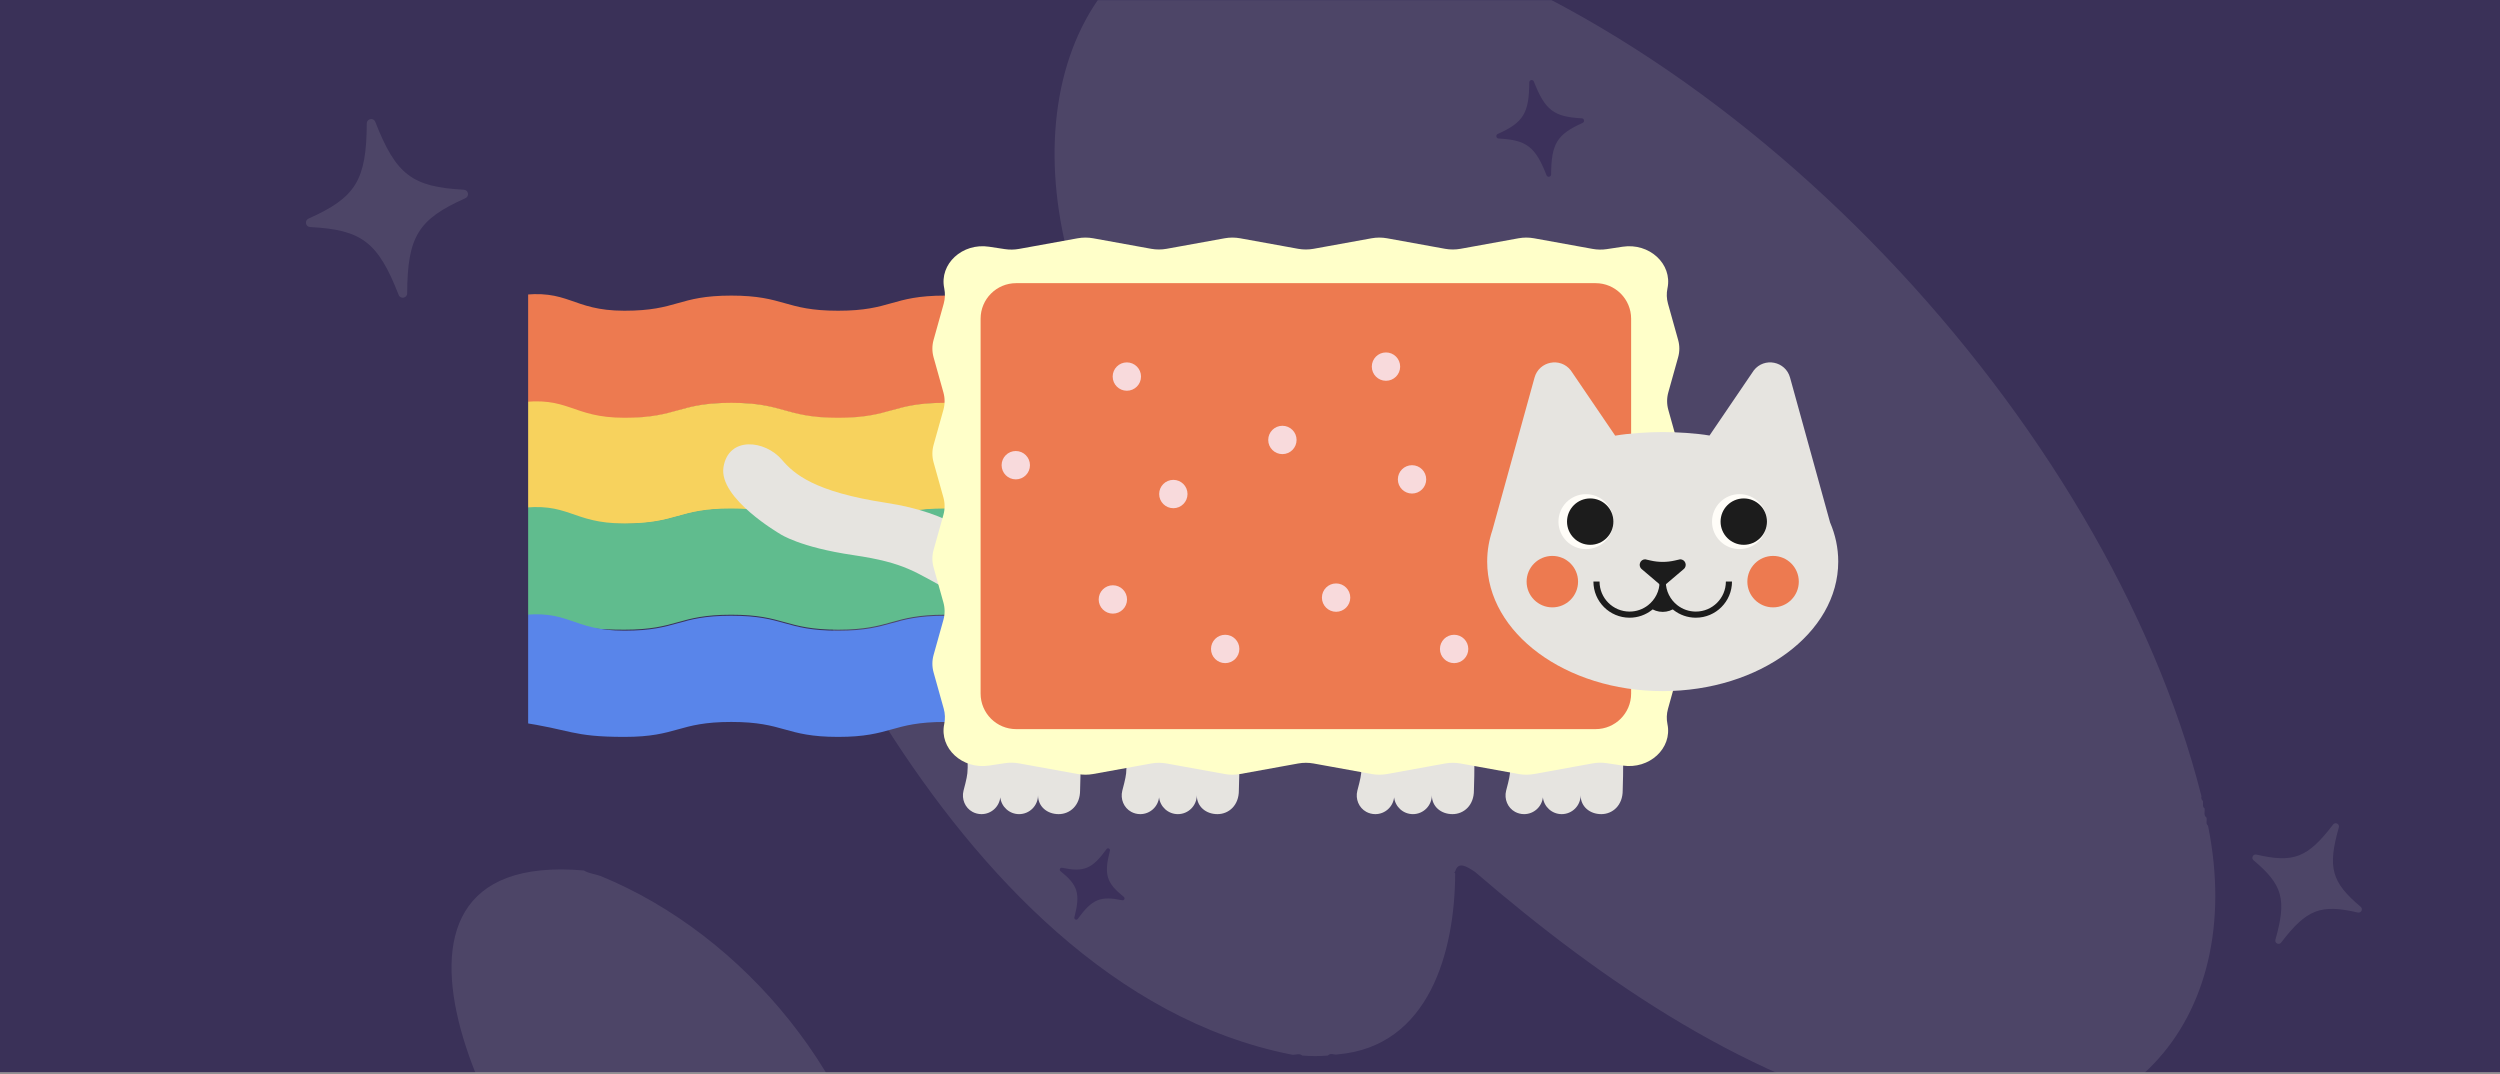 <svg width="1632" height="701" viewBox="0 0 1632 701" fill="none" xmlns="http://www.w3.org/2000/svg">
<rect x="0" y="0" width="1632" height="701" fill="#808080" stroke="none"/>
<rect width="1632" height="700.009" fill="#FFFDF8"></rect>
<path d="M1632 0H0V700H1632V0Z" fill="#3A3158"></path>
<mask id="mask0_703_38622" style="mask-type:luminance" maskUnits="userSpaceOnUse" x="0" y="0" width="1632" height="700">
<path d="M1632 0H0V700H1632V0Z" fill="white"></path>
</mask>
<g mask="url(#mask0_703_38622)">
<g opacity="0.1">
<path d="M578.29 807.99C564.7 706.13 486.43 610.55 392.21 571.93C388.49 570.55 384.54 570.31 381.15 568.25C214.49 553.83 328.1 773.06 397.4 827.09C450.45 886.16 585.81 931.2 578.29 807.99Z" fill="#FFFDF8"></path>
<path d="M1437.12 519.83C1375.28 274.79 1131.96 14.15 886.05 -49.89C884.13 -50.38 881.95 -48.98 880.73 -51.16C880.21 -51.21 879.7 -51.27 879.18 -51.32C878.03 -50.55 877.28 -50.97 876.78 -52.13C724.15 -81.71 660.61 41.89 699.68 175.62C700.49 176.16 701.02 176.79 700.46 177.81C700.57 178.39 700.69 178.96 700.8 179.54C729.99 259.55 692.33 214.93 646.8 203.33C465.23 161.32 511.08 383.11 578.11 473.9C639.05 569.94 727.39 665.47 842.74 688.36C845.24 689.14 848.13 687.13 850.12 689.05C855.69 689.51 861.26 689.54 866.83 689.05C868.7 686.97 871 688.95 873.24 688.29C933.16 683.17 949.76 620.91 949.94 570.14C949.51 569.78 949.06 569.42 949.89 569C951.87 561.91 957.45 565.63 962.79 569.09C1046.94 641.48 1142.9 707.08 1252.11 731.33C1384.34 760.6 1467.37 667.47 1441.39 539.01C1439.61 537.78 1440.94 535.49 1440.35 533.67C1438.28 532.11 1439.44 529.94 1439.17 527.79C1437.47 526.56 1438.39 524.63 1438.07 522.88C1437.06 522.09 1436.84 521.04 1437.11 519.84L1437.12 519.83Z" fill="#FFFDF8"></path>
</g>
</g>
<path d="M831 207.93C831 202.918 830.335 203.503 825.433 202.794C790.903 197.836 791.245 192.966 756.374 192.966C721.502 192.966 721.502 202.848 686.622 202.848C651.742 202.848 651.751 192.966 616.871 192.966C581.991 192.966 582 202.848 547.12 202.848C512.24 202.848 512.249 192.966 477.369 192.966C442.489 192.966 442.498 202.848 407.626 202.848C372.755 202.848 371.722 188.053 337.193 193.02L333 258.07C333 263.082 333.665 262.497 338.567 263.206C373.097 268.164 372.755 273.034 407.626 273.034C442.498 273.034 442.498 263.152 477.378 263.152C512.249 263.152 512.249 273.034 547.129 273.034C582 273.034 582 263.152 616.88 263.152C651.751 263.152 651.751 273.034 686.631 273.034C721.502 273.034 721.502 263.152 756.374 263.152C791.245 263.152 792.278 277.947 826.807 272.98" fill="#ED7A50"></path>
<path d="M831 277.736C831 272.785 830.335 273.363 825.433 272.663C790.903 267.765 791.245 262.955 756.374 262.955C721.502 262.955 721.502 272.715 686.622 272.715C651.742 272.715 651.751 262.955 616.871 262.955C581.991 262.955 582 272.715 547.12 272.715C512.24 272.715 512.249 262.955 477.369 262.955C442.489 262.955 442.498 272.715 407.626 272.715C372.755 272.715 371.722 258.101 337.193 263.007L333 327.264C333 332.215 333.665 331.637 338.567 332.337C373.097 337.235 372.755 342.045 407.626 342.045C442.498 342.045 442.498 332.285 477.378 332.285C512.249 332.285 512.249 342.045 547.129 342.045C582.009 342.045 582 332.285 616.88 332.285C651.76 332.285 651.751 342.045 686.631 342.045C721.502 342.045 721.502 332.285 756.374 332.285C791.245 332.285 792.278 346.899 826.807 341.993" fill="#F7D25D"></path>
<path d="M831 346.736C831 341.785 830.335 342.363 825.433 341.663C790.903 336.765 791.245 331.955 756.374 331.955C721.502 331.955 721.502 341.715 686.622 341.715C651.742 341.715 651.751 331.955 616.871 331.955C581.991 331.955 582 341.715 547.12 341.715C512.24 341.715 512.249 331.955 477.369 331.955C442.489 331.955 442.498 341.715 407.626 341.715C372.755 341.715 371.722 327.101 337.193 332.007L333 396.264C333 401.215 333.665 400.638 338.567 401.337C373.097 406.235 372.755 411.045 407.626 411.045C442.498 411.045 442.498 401.285 477.378 401.285C512.249 401.285 512.249 411.045 547.129 411.045C582 411.045 582 401.285 616.88 401.285C651.751 401.285 651.751 411.045 686.631 411.045C721.502 411.045 721.502 401.285 756.374 401.285C791.245 401.285 792.278 415.899 826.807 410.993" fill="#60BC8E"></path>
<path d="M831 416.736C831 411.785 830.335 412.362 825.433 411.663C790.903 406.765 791.245 401.955 756.374 401.955C721.502 401.955 721.502 411.715 686.622 411.715C651.742 411.715 651.751 401.955 616.871 401.955C581.991 401.955 582 411.715 547.12 411.715C512.24 411.715 512.249 401.955 477.369 401.955C442.489 401.955 442.498 411.715 407.626 411.715C372.755 411.715 371.722 397.101 337.193 402.007L333 466.264C333 471.215 333.665 470.638 338.567 471.337C373.097 476.235 372.755 481.045 407.626 481.045C442.498 481.045 442.498 471.285 477.378 471.285C512.258 471.285 512.249 481.045 547.129 481.045C582 481.045 582 471.285 616.88 471.285C651.751 471.285 651.751 481.045 686.631 481.045C721.502 481.045 721.502 471.285 756.374 471.285C791.245 471.285 792.278 485.899 826.807 480.993" fill="#5985EA"></path>
<path d="M509.336 348.624C509.336 348.624 468.966 325.312 472.29 304.922C475.614 284.531 499.513 287.321 510.438 300.145C518.451 309.549 531.809 321.122 578.424 328.234C622.556 334.961 639.85 352.123 645.606 362.516C650.662 371.639 640.961 396.281 619.625 385.259C597.074 373.607 591.808 367.493 556.905 362.358C522.003 357.232 509.327 348.633 509.327 348.633L509.336 348.624Z" fill="#E6E4E0"></path>
<path d="M1059.46 488.428C1059.88 500.141 1059.3 515.887 1059.3 515.887C1059.37 525.693 1052.75 531.466 1045.3 531.466C1037.85 531.466 1031.83 526.568 1031.83 519.115C1031.83 525.938 1026.3 531.466 1019.48 531.466C1013.13 531.466 1007.9 526.664 1007.2 520.497C1006.52 526.664 1001.29 531.466 994.931 531.466C992.797 531.466 990.793 530.924 989.044 529.979C984.163 527.329 981.836 521.581 983.192 516.184C983.568 514.671 985.387 508.215 985.702 504.795C986.673 494.245 984.346 488.822 984.346 488.822L1059.46 488.419V488.428Z" fill="#E6E4E0"></path>
<path d="M962.337 488.428C962.757 500.141 962.171 515.887 962.171 515.887C962.25 525.693 955.628 531.466 948.175 531.466C940.722 531.466 934.704 526.568 934.704 519.115C934.704 525.938 929.175 531.466 922.352 531.466C916.001 531.466 910.77 526.664 910.079 520.497C909.397 526.664 904.166 531.466 897.807 531.466C895.672 531.466 893.669 530.924 891.919 529.979C887.038 527.329 884.711 521.581 886.067 516.184C886.443 514.671 888.263 508.215 888.578 504.795C889.549 494.245 887.222 488.822 887.222 488.822L962.337 488.419V488.428Z" fill="#E6E4E0"></path>
<path d="M808.897 488.428C809.317 500.141 808.731 515.887 808.731 515.887C808.809 525.693 802.188 531.466 794.735 531.466C787.282 531.466 781.263 526.568 781.263 519.115C781.263 525.938 775.735 531.466 768.912 531.466C762.561 531.466 757.33 526.664 756.639 520.497C755.957 526.664 750.726 531.466 744.366 531.466C742.232 531.466 740.228 530.924 738.479 529.979C733.598 527.329 731.271 521.581 732.627 516.184C733.003 514.671 734.823 508.215 735.137 504.795C736.108 494.245 733.782 488.822 733.782 488.822L808.897 488.419V488.428Z" fill="#E6E4E0"></path>
<path d="M705.247 488.428C705.667 500.141 705.081 515.887 705.081 515.887C705.16 525.693 698.538 531.466 691.085 531.466C683.632 531.466 677.613 526.568 677.613 519.115C677.613 525.938 672.085 531.466 665.262 531.466C658.911 531.466 653.68 526.664 652.989 520.497C652.307 526.664 647.076 531.466 640.716 531.466C638.582 531.466 636.579 530.924 634.829 529.979C629.948 527.329 627.621 521.581 628.977 516.184C629.353 514.671 631.173 508.215 631.488 504.795C632.458 494.245 630.132 488.822 630.132 488.822L705.247 488.419V488.428Z" fill="#E6E4E0"></path>
<path d="M1059.22 499.765L1048.95 498.2C1045.89 497.736 1042.76 497.78 1039.72 498.331L1001.36 505.285C998.054 505.88 994.66 505.88 991.353 505.285L953.398 498.401C950.091 497.806 946.697 497.806 943.39 498.401L905.435 505.285C902.128 505.88 898.734 505.88 895.427 505.285L857.472 498.401C854.165 497.806 850.771 497.806 847.465 498.401L809.509 505.285C806.202 505.88 802.808 505.88 799.502 505.285L761.546 498.401C758.239 497.806 754.845 497.806 751.539 498.401L713.583 505.285C710.285 505.88 706.882 505.88 703.576 505.285L665.218 498.331C662.174 497.78 659.051 497.736 655.989 498.2L645.684 499.765C628.207 502.425 613.126 488.516 616.38 472.718L616.415 472.543C617.097 469.254 616.975 465.86 616.065 462.614L609.443 438.944C608.402 435.217 608.402 431.307 609.443 427.58L615.855 404.662C616.896 400.935 616.896 397.025 615.855 393.299L609.443 370.38C608.402 366.654 608.402 362.743 609.443 359.017L615.855 336.098C616.896 332.372 616.896 328.462 615.855 324.735L609.443 301.817C608.402 298.09 608.402 294.18 609.443 290.454L615.855 267.535C616.896 263.809 616.896 259.898 615.855 256.172L609.443 233.253C608.402 229.527 608.402 225.617 609.443 221.89L616.065 198.211C616.975 194.965 617.089 191.58 616.415 188.282L616.38 188.107C613.126 172.309 628.198 158.4 645.684 161.06L655.98 162.625C659.042 163.089 662.165 163.045 665.209 162.494L703.567 155.54C706.874 154.945 710.268 154.945 713.574 155.54L751.53 162.424C754.837 163.019 758.231 163.019 761.537 162.424L799.493 155.54C802.799 154.945 806.194 154.945 809.5 155.54L847.456 162.424C850.762 163.019 854.156 163.019 857.463 162.424L895.419 155.54C898.725 154.945 902.119 154.945 905.426 155.54L943.382 162.424C946.688 163.019 950.082 163.019 953.389 162.424L991.345 155.54C994.642 154.945 998.045 154.945 1001.35 155.54L1039.71 162.494C1042.75 163.045 1045.88 163.089 1048.94 162.625L1059.24 161.06C1076.72 158.4 1091.8 172.309 1088.55 188.107L1088.51 188.282C1087.83 191.571 1087.95 194.965 1088.86 198.211L1095.48 221.881C1096.53 225.608 1096.53 229.518 1095.48 233.244L1089.07 256.163C1088.03 259.89 1088.03 263.8 1089.07 267.526L1095.48 290.445C1096.53 294.171 1096.53 298.081 1095.48 301.808L1089.07 324.727C1088.03 328.453 1088.03 332.363 1089.07 336.09L1095.48 359.008C1096.53 362.735 1096.53 366.645 1095.48 370.371L1089.07 393.29C1088.03 397.016 1088.03 400.927 1089.07 404.653L1095.49 427.589C1096.53 431.307 1096.53 435.208 1095.49 438.926L1088.85 462.781C1087.95 466.026 1087.84 469.411 1088.51 472.692C1091.78 488.49 1076.7 502.416 1059.22 499.748V499.765Z" fill="#FFFFC9"></path>
<path d="M1041.59 184.844H663.346C650.529 184.844 640.139 195.234 640.139 208.051V452.764C640.139 465.581 650.529 475.972 663.346 475.972H1041.59C1054.41 475.972 1064.8 465.581 1064.8 452.764V208.051C1064.8 195.234 1054.41 184.844 1041.59 184.844Z" fill="#ED7A50"></path>
<path d="M1194.68 341.067L1168.54 246.471C1165.59 235.764 1151.68 233.017 1144.87 241.8L1115.97 284.313C1107.46 282.826 1094.54 282.038 1085.42 282.038C1076.29 282.038 1063.05 282.861 1054.4 284.4L1025.42 241.8C1018.62 233.017 1004.72 235.764 1001.75 246.471L974.243 346.053C972.021 352.631 970.831 359.507 970.831 366.592C970.831 413.296 1022.14 451.155 1085.42 451.155C1148.7 451.155 1200 413.296 1200 366.592C1200 357.696 1198.14 349.115 1194.68 341.067Z" fill="#E6E4E0"></path>
<path d="M1135.53 358.448C1145.43 358.448 1153.46 350.42 1153.46 340.516C1153.46 330.612 1145.43 322.583 1135.53 322.583C1125.63 322.583 1117.6 330.612 1117.6 340.516C1117.6 350.42 1125.63 358.448 1135.53 358.448Z" fill="#FFFDF8"></path>
<path d="M1138.33 355.658C1146.69 355.658 1153.47 348.878 1153.47 340.516C1153.47 332.153 1146.69 325.374 1138.33 325.374C1129.97 325.374 1123.19 332.153 1123.19 340.516C1123.19 348.878 1129.97 355.658 1138.33 355.658Z" fill="#1C1C1C"></path>
<path d="M1035.29 358.448C1045.2 358.448 1053.22 350.42 1053.22 340.516C1053.22 330.612 1045.2 322.583 1035.29 322.583C1025.39 322.583 1017.36 330.612 1017.36 340.516C1017.36 350.42 1025.39 358.448 1035.29 358.448Z" fill="#FFFDF8"></path>
<path d="M1038.09 355.658C1046.45 355.658 1053.23 348.878 1053.23 340.516C1053.23 332.153 1046.45 325.374 1038.09 325.374C1029.73 325.374 1022.95 332.153 1022.95 340.516C1022.95 348.878 1029.73 355.658 1038.09 355.658Z" fill="#1C1C1C"></path>
<path d="M1013.36 396.492C1022.64 396.492 1030.16 388.972 1030.16 379.696C1030.16 370.421 1022.64 362.901 1013.36 362.901C1004.09 362.901 996.566 370.421 996.566 379.696C996.566 388.972 1004.09 396.492 1013.36 396.492Z" fill="#ED7A50"></path>
<path d="M1157.46 396.492C1166.74 396.492 1174.26 388.972 1174.26 379.696C1174.26 370.421 1166.74 362.901 1157.46 362.901C1148.19 362.901 1140.67 370.421 1140.67 379.696C1140.67 388.972 1148.19 396.492 1157.46 396.492Z" fill="#ED7A50"></path>
<path d="M1086.33 382.382L1099.16 371.474C1101.72 369.295 1100.18 365.114 1096.81 365.114L1093.23 365.928C1088.08 367.1 1082.74 367.1 1077.59 365.928L1074 365.114C1070.64 365.114 1069.1 369.304 1071.66 371.474L1084.48 382.382C1085 382.828 1085.78 382.828 1086.32 382.382H1086.33Z" fill="#1C1C1C"></path>
<path d="M1042.18 379.626C1042.18 391.567 1051.85 401.241 1063.79 401.241C1068.79 401.241 1073.4 399.536 1077.07 396.675C1082.14 392.721 1085.41 386.554 1085.41 379.617" stroke="#1C1C1C" stroke-width="4" stroke-miterlimit="10"></path>
<path d="M1128.65 379.626C1128.65 391.567 1118.97 401.241 1107.04 401.241C1102.04 401.241 1097.43 399.536 1093.76 396.675C1088.69 392.721 1085.42 386.554 1085.42 379.617" stroke="#1C1C1C" stroke-width="4" stroke-miterlimit="10"></path>
<path d="M1093.75 396.684C1091.43 398.416 1088.54 399.44 1085.42 399.44C1082.29 399.44 1079.41 398.416 1077.08 396.684C1082.15 392.73 1085.42 386.563 1085.42 379.626C1085.42 386.555 1088.68 392.73 1093.75 396.684Z" fill="#1C1C1C"></path>
<path d="M735.609 255.078C740.721 255.078 744.864 250.935 744.864 245.823C744.864 240.712 740.721 236.568 735.609 236.568C730.498 236.568 726.354 240.712 726.354 245.823C726.354 250.935 730.498 255.078 735.609 255.078Z" fill="#F8DADC"></path>
<path d="M765.955 331.759C771.066 331.759 775.21 327.616 775.21 322.504C775.21 317.393 771.066 313.249 765.955 313.249C760.844 313.249 756.7 317.393 756.7 322.504C756.7 327.616 760.844 331.759 765.955 331.759Z" fill="#F8DADC"></path>
<path d="M663.109 312.934C668.221 312.934 672.364 308.791 672.364 303.68C672.364 298.568 668.221 294.425 663.109 294.425C657.998 294.425 653.854 298.568 653.854 303.68C653.854 308.791 657.998 312.934 663.109 312.934Z" fill="#F8DADC"></path>
<path d="M837.151 296.454C842.262 296.454 846.406 292.311 846.406 287.199C846.406 282.088 842.262 277.944 837.151 277.944C832.04 277.944 827.896 282.088 827.896 287.199C827.896 292.311 832.04 296.454 837.151 296.454Z" fill="#F8DADC"></path>
<path d="M904.77 248.579C909.881 248.579 914.025 244.435 914.025 239.324C914.025 234.212 909.881 230.069 904.77 230.069C899.658 230.069 895.515 234.212 895.515 239.324C895.515 244.435 899.658 248.579 904.77 248.579Z" fill="#F8DADC"></path>
<path d="M872.203 399.378C877.314 399.378 881.458 395.235 881.458 390.123C881.458 385.012 877.314 380.868 872.203 380.868C867.091 380.868 862.948 385.012 862.948 390.123C862.948 395.235 867.091 399.378 872.203 399.378Z" fill="#F8DADC"></path>
<path d="M949.251 432.89C954.363 432.89 958.506 428.747 958.506 423.635C958.506 418.524 954.363 414.38 949.251 414.38C944.14 414.38 939.997 418.524 939.997 423.635C939.997 428.747 944.14 432.89 949.251 432.89Z" fill="#F8DADC"></path>
<path d="M921.775 322.19C926.887 322.19 931.03 318.046 931.03 312.935C931.03 307.823 926.887 303.68 921.775 303.68C916.664 303.68 912.521 307.823 912.521 312.935C912.521 318.046 916.664 322.19 921.775 322.19Z" fill="#F8DADC"></path>
<path d="M799.799 432.89C804.91 432.89 809.054 428.747 809.054 423.635C809.054 418.524 804.91 414.38 799.799 414.38C794.688 414.38 790.544 418.524 790.544 423.635C790.544 428.747 794.688 432.89 799.799 432.89Z" fill="#F8DADC"></path>
<path d="M726.477 400.577C731.588 400.577 735.732 396.433 735.732 391.322C735.732 386.21 731.588 382.067 726.477 382.067C721.366 382.067 717.222 386.21 717.222 391.322C717.222 396.433 721.366 400.577 726.477 400.577Z" fill="#F8DADC"></path>
<path d="M344.77 148.18H245V494.97H344.77V148.18Z" fill="#3A3158"></path>
<path opacity="0.1" d="M303.815 129.377C273.022 143.134 265.987 154.332 265.797 191.481C265.776 194.661 261.393 195.47 260.248 192.505C246.713 157.906 236.141 149.983 202.457 148.212C199.418 148.056 198.657 143.931 201.438 142.692C232.222 128.937 239.24 117.742 239.437 80.583C239.458 77.403 243.841 76.594 244.986 79.559C258.521 114.158 269.091 122.072 302.777 123.852C305.816 124.008 306.576 128.133 303.796 129.372L303.816 129.386L303.815 129.377Z" fill="#FFFDF8"></path>
<path opacity="0.1" d="M1539.2 595.692C1514.94 590.062 1505.8 593.518 1489.12 615.307C1487.69 617.17 1484.75 615.692 1485.4 613.435C1492.86 587.028 1490.17 577.649 1471.12 561.586C1469.4 560.14 1470.8 557.372 1472.99 557.882C1497.24 563.51 1506.37 560.047 1523.05 538.256C1524.48 536.393 1527.43 537.871 1526.78 540.127C1519.32 566.534 1522.01 575.907 1541.06 591.976C1542.77 593.423 1541.38 596.191 1539.19 595.68L1539.2 595.698L1539.2 595.692Z" fill="#FFFDF8"></path>
<path d="M1033.16 80.23C1016.49 87.678 1012.68 93.74 1012.58 113.853C1012.57 115.575 1010.19 116.012 1009.57 114.407C1002.25 95.675 996.522 91.386 978.285 90.427C976.64 90.343 976.228 88.109 977.734 87.439C994.401 79.992 998.2 73.931 998.307 53.812C998.318 52.091 1000.69 51.653 1001.31 53.258C1008.64 71.99 1014.36 76.275 1032.6 77.238C1034.24 77.323 1034.66 79.556 1033.15 80.227L1033.16 80.234L1033.16 80.23Z" fill="#3C315B"></path>
<path d="M732.589 587.692C718.316 584.735 713.02 586.884 703.567 599.861C702.756 600.971 701.015 600.147 701.363 598.818C705.359 583.267 703.654 577.818 692.291 568.685C691.265 567.863 692.041 566.225 693.329 566.493C707.598 569.448 712.887 567.296 722.346 554.317C723.157 553.207 724.898 554.031 724.55 555.36C720.554 570.911 722.26 576.357 733.622 585.493C734.647 586.315 733.872 587.954 732.584 587.685L732.588 587.696L732.589 587.692Z" fill="#3C315B"></path>
</svg>

